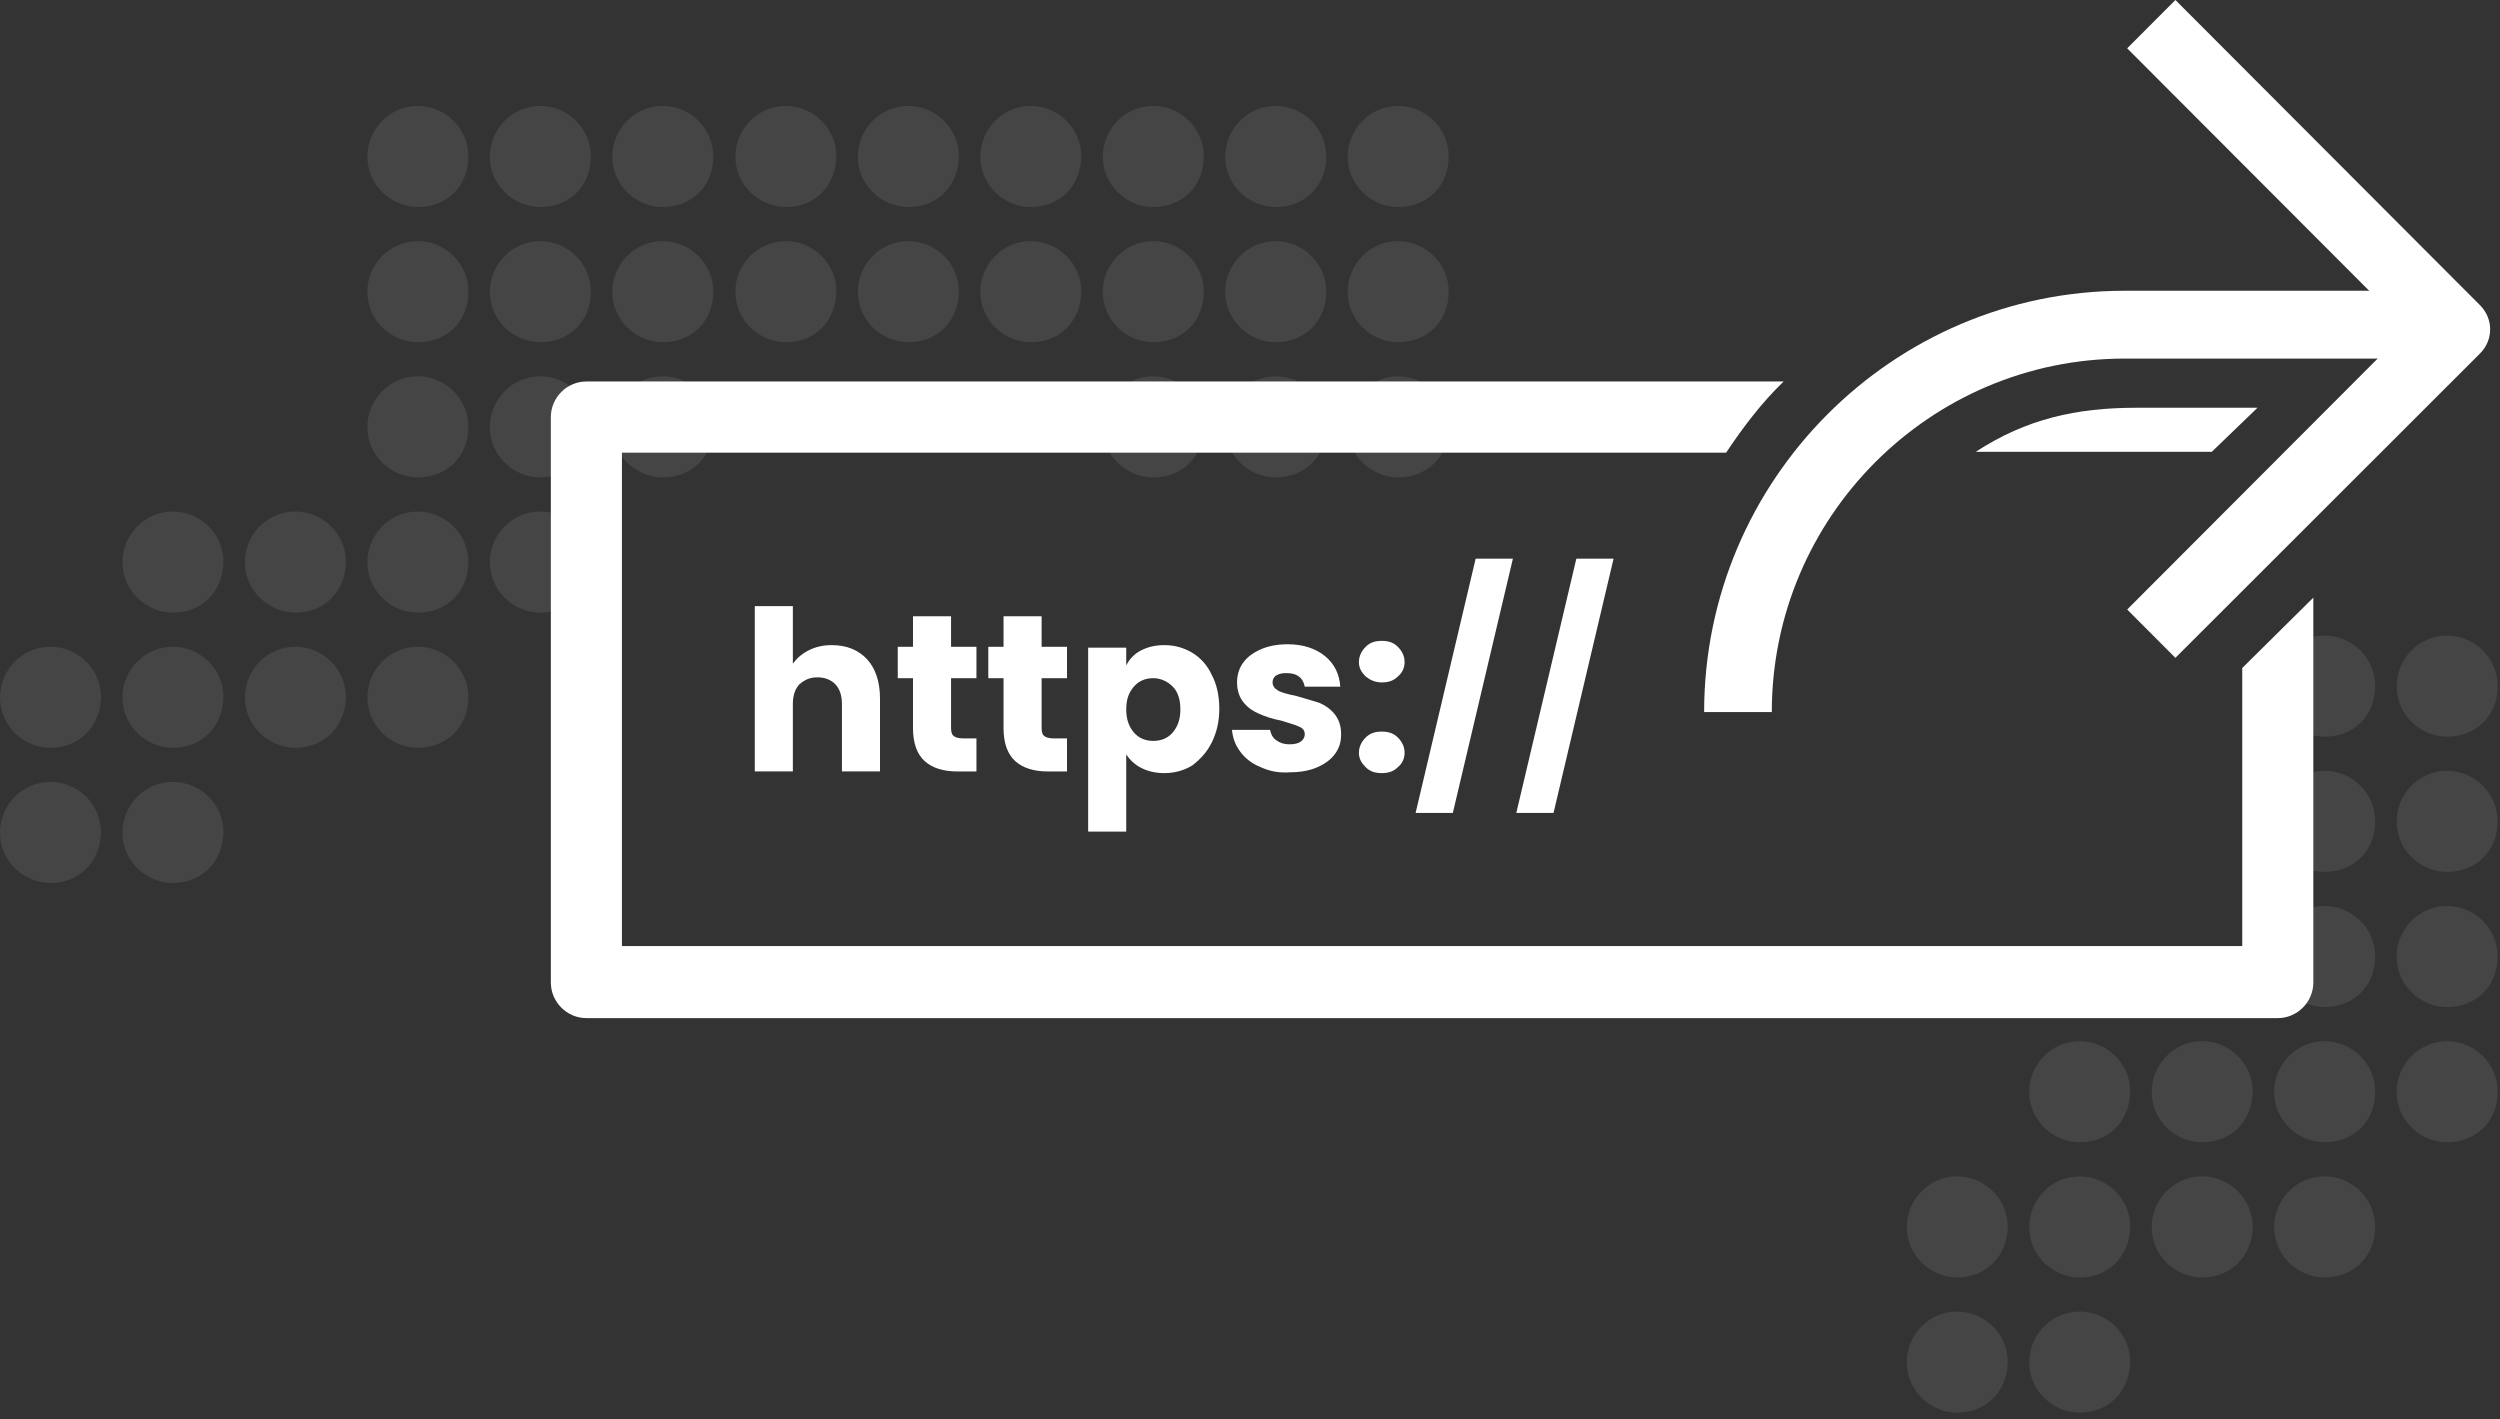 <svg width="118" height="67" viewBox="0 0 118 67" fill="none" xmlns="http://www.w3.org/2000/svg">
<rect x="0" y="0" width="118" height="67" fill="#333333" stroke="none"/>
<path d="M100.842 19.246C98.006 19.246 95.65 19.766 93.254 21.326H104.396L106.553 19.246H100.842Z" fill="white"/>
<path d="M105.834 31.53V44.654H29.355V21.367H81.472C82.271 20.166 83.15 19.006 84.188 18.006H27.678C26.759 18.006 26 18.766 26 19.686V46.375C26 47.295 26.759 48.055 27.678 48.055H107.511C108.43 48.055 109.189 47.295 109.189 46.375V28.209L105.834 31.53Z" fill="white"/>
<path d="M83.629 33.611H80.435C80.435 22.647 89.341 13.724 100.283 13.724H114.261V16.925H100.283C91.098 16.925 83.629 24.408 83.629 33.611Z" fill="white"/>
<path d="M102.679 31.05L100.403 28.769L113.622 15.525L100.403 2.281L102.679 0L117.056 14.405C117.695 15.045 117.695 16.045 117.056 16.685L102.679 31.05Z" fill="white"/>
<path d="M40.937 31.13C41.337 31.57 41.536 32.21 41.536 32.97V36.411H39.739V33.21C39.739 32.81 39.619 32.49 39.42 32.29C39.22 32.09 38.941 31.97 38.581 31.97C38.222 31.97 37.982 32.09 37.742 32.29C37.543 32.49 37.423 32.81 37.423 33.21V36.411H35.626V28.609H37.423V31.33C37.623 31.05 37.862 30.85 38.182 30.69C38.501 30.529 38.861 30.45 39.26 30.45C39.979 30.45 40.538 30.69 40.937 31.13Z" fill="white"/>
<path d="M46.088 34.891V36.412H45.17C44.531 36.412 44.012 36.252 43.652 35.931C43.293 35.611 43.093 35.091 43.093 34.371V32.01H42.374V30.53H43.093V29.089H44.89V30.53H46.088V32.01H44.89V34.371C44.89 34.531 44.93 34.691 45.01 34.731C45.09 34.811 45.25 34.851 45.449 34.851H46.088V34.891Z" fill="white"/>
<path d="M50.363 34.891V36.412H49.444C48.805 36.412 48.286 36.252 47.926 35.931C47.567 35.611 47.367 35.091 47.367 34.371V32.01H46.648V30.53H47.367V29.089H49.164V30.53H50.363V32.01H49.164V34.371C49.164 34.531 49.204 34.691 49.284 34.731C49.364 34.811 49.524 34.851 49.724 34.851H50.363V34.891Z" fill="white"/>
<path d="M53.877 30.689C54.196 30.529 54.556 30.45 54.955 30.45C55.434 30.45 55.874 30.57 56.273 30.81C56.672 31.05 56.992 31.41 57.192 31.85C57.431 32.29 57.551 32.85 57.551 33.45C57.551 34.051 57.431 34.571 57.192 35.051C56.952 35.531 56.633 35.851 56.273 36.131C55.874 36.371 55.434 36.491 54.955 36.491C54.556 36.491 54.196 36.411 53.877 36.251C53.557 36.091 53.318 35.851 53.158 35.611V39.252H51.361V30.57H53.158V31.41C53.318 31.09 53.557 30.85 53.877 30.689ZM55.355 32.41C55.115 32.17 54.795 32.01 54.436 32.01C54.077 32.01 53.757 32.13 53.517 32.41C53.278 32.69 53.158 33.01 53.158 33.49C53.158 33.931 53.278 34.291 53.517 34.571C53.757 34.851 54.077 34.971 54.436 34.971C54.795 34.971 55.115 34.851 55.355 34.571C55.594 34.291 55.714 33.931 55.714 33.49C55.714 33.01 55.594 32.65 55.355 32.41Z" fill="white"/>
<path d="M59.507 36.211C59.108 36.051 58.788 35.811 58.549 35.491C58.309 35.171 58.189 34.851 58.149 34.451H59.947C59.986 34.651 60.066 34.811 60.226 34.931C60.386 35.051 60.586 35.131 60.865 35.131C61.105 35.131 61.264 35.091 61.384 35.011C61.504 34.931 61.584 34.811 61.584 34.651C61.584 34.491 61.504 34.371 61.304 34.291C61.145 34.211 60.825 34.131 60.466 34.011C60.026 33.931 59.707 33.81 59.427 33.691C59.148 33.57 58.908 33.41 58.709 33.17C58.509 32.93 58.389 32.61 58.389 32.21C58.389 31.89 58.469 31.57 58.669 31.29C58.868 31.01 59.148 30.809 59.507 30.649C59.867 30.489 60.306 30.409 60.785 30.409C61.504 30.409 62.103 30.61 62.542 30.97C62.982 31.33 63.221 31.81 63.261 32.41H61.584C61.544 32.21 61.464 32.05 61.304 31.93C61.145 31.81 60.945 31.77 60.705 31.77C60.506 31.77 60.346 31.81 60.226 31.89C60.106 31.97 60.066 32.09 60.066 32.21C60.066 32.37 60.146 32.49 60.346 32.61C60.506 32.69 60.785 32.77 61.185 32.85C61.624 32.97 61.983 33.09 62.263 33.17C62.542 33.29 62.782 33.45 62.982 33.691C63.181 33.931 63.301 34.251 63.301 34.651C63.301 35.011 63.221 35.291 63.022 35.571C62.822 35.851 62.542 36.051 62.183 36.211C61.824 36.371 61.384 36.451 60.905 36.451C60.386 36.491 59.947 36.411 59.507 36.211Z" fill="white"/>
<path d="M64.46 31.93C64.26 31.73 64.141 31.53 64.141 31.25C64.141 30.97 64.26 30.729 64.46 30.529C64.66 30.329 64.899 30.249 65.219 30.249C65.538 30.249 65.778 30.329 65.978 30.529C66.177 30.729 66.297 30.97 66.297 31.25C66.297 31.53 66.177 31.77 65.978 31.93C65.778 32.13 65.538 32.21 65.219 32.21C64.899 32.21 64.66 32.09 64.46 31.93ZM64.46 36.211C64.26 36.011 64.141 35.811 64.141 35.531C64.141 35.251 64.26 35.011 64.46 34.811C64.66 34.611 64.899 34.531 65.219 34.531C65.538 34.531 65.778 34.611 65.978 34.811C66.177 35.011 66.297 35.251 66.297 35.531C66.297 35.811 66.177 36.051 65.978 36.211C65.778 36.411 65.538 36.491 65.219 36.491C64.899 36.491 64.66 36.411 64.46 36.211Z" fill="white"/>
<path d="M71.409 26.368L68.573 38.372H66.816L69.651 26.368H71.409Z" fill="white"/>
<path d="M76.161 26.368L73.326 38.372H71.569L74.404 26.368H76.161Z" fill="white"/>
<g opacity="0.3">
<path opacity="0.3" d="M65.994 9.771C64.743 9.771 63.611 8.757 63.611 7.386C63.611 6.133 64.624 5 65.994 5C67.246 5 68.378 6.014 68.378 7.386C68.378 8.787 67.365 9.771 65.994 9.771Z" fill="white"/>
<path opacity="0.3" d="M65.994 16.152C64.743 16.152 63.611 15.138 63.611 13.767C63.611 12.514 64.624 11.381 65.994 11.381C67.246 11.381 68.378 12.395 68.378 13.767C68.378 15.168 67.365 16.152 65.994 16.152Z" fill="white"/>
<path opacity="0.3" d="M65.994 22.533C64.743 22.533 63.611 21.52 63.611 20.148C63.611 18.896 64.624 17.762 65.994 17.762C67.246 17.762 68.378 18.776 68.378 20.148C68.378 21.549 67.365 22.533 65.994 22.533Z" fill="white"/>
<path opacity="0.3" d="M60.214 9.771C58.963 9.771 57.831 8.757 57.831 7.386C57.831 6.133 58.844 5 60.214 5C61.466 5 62.598 6.014 62.598 7.386C62.598 8.787 61.585 9.771 60.214 9.771Z" fill="white"/>
<path opacity="0.3" d="M60.214 16.152C58.963 16.152 57.831 15.138 57.831 13.767C57.831 12.514 58.844 11.381 60.214 11.381C61.466 11.381 62.598 12.395 62.598 13.767C62.598 15.168 61.585 16.152 60.214 16.152Z" fill="white"/>
<path opacity="0.3" d="M60.214 22.533C58.963 22.533 57.831 21.52 57.831 20.148C57.831 18.896 58.844 17.762 60.214 17.762C61.466 17.762 62.598 18.776 62.598 20.148C62.598 21.549 61.585 22.533 60.214 22.533Z" fill="white"/>
<path opacity="0.3" d="M54.434 9.771C53.183 9.771 52.051 8.757 52.051 7.386C52.051 6.133 53.064 5 54.434 5C55.686 5 56.818 6.014 56.818 7.386C56.818 8.787 55.805 9.771 54.434 9.771Z" fill="white"/>
<path opacity="0.3" d="M54.434 16.152C53.183 16.152 52.05 15.138 52.05 13.767C52.05 12.514 53.063 11.381 54.434 11.381C55.685 11.381 56.818 12.395 56.818 13.767C56.818 15.168 55.805 16.152 54.434 16.152Z" fill="white"/>
<path opacity="0.3" d="M54.434 22.533C53.183 22.533 52.05 21.52 52.05 20.148C52.05 18.896 53.063 17.762 54.434 17.762C55.685 17.762 56.818 18.776 56.818 20.148C56.818 21.549 55.805 22.533 54.434 22.533Z" fill="white"/>
<path opacity="0.3" d="M48.654 9.771C47.403 9.771 46.271 8.757 46.271 7.386C46.271 6.133 47.284 5 48.654 5C49.905 5 51.038 6.014 51.038 7.386C51.008 8.787 50.025 9.771 48.654 9.771Z" fill="white"/>
<path opacity="0.3" d="M48.654 16.152C47.403 16.152 46.271 15.138 46.271 13.767C46.271 12.514 47.284 11.381 48.654 11.381C49.905 11.381 51.038 12.395 51.038 13.767C51.008 15.168 50.025 16.152 48.654 16.152Z" fill="white"/>
<path opacity="0.3" d="M42.874 9.771C41.623 9.771 40.49 8.757 40.49 7.386C40.49 6.133 41.503 5 42.874 5C44.125 5 45.258 6.014 45.258 7.386C45.228 8.787 44.245 9.771 42.874 9.771Z" fill="white"/>
<path opacity="0.3" d="M42.874 16.152C41.623 16.152 40.49 15.138 40.49 13.767C40.49 12.514 41.503 11.381 42.874 11.381C44.125 11.381 45.258 12.395 45.258 13.767C45.228 15.168 44.245 16.152 42.874 16.152Z" fill="white"/>
<path opacity="0.3" d="M37.094 9.771C35.842 9.771 34.71 8.757 34.71 7.386C34.71 6.133 35.723 5 37.094 5C38.345 5 39.477 6.014 39.477 7.386C39.447 8.787 38.464 9.771 37.094 9.771Z" fill="white"/>
<path opacity="0.3" d="M37.094 16.152C35.842 16.152 34.71 15.138 34.71 13.767C34.71 12.514 35.723 11.381 37.094 11.381C38.345 11.381 39.477 12.395 39.477 13.767C39.447 15.168 38.464 16.152 37.094 16.152Z" fill="white"/>
<path opacity="0.3" d="M31.284 9.771C30.033 9.771 28.9 8.757 28.9 7.386C28.9 6.133 29.913 5 31.284 5C32.535 5 33.667 6.014 33.667 7.386C33.667 8.787 32.654 9.771 31.284 9.771Z" fill="white"/>
<path opacity="0.3" d="M31.284 16.152C30.033 16.152 28.9 15.138 28.9 13.767C28.9 12.514 29.913 11.381 31.284 11.381C32.535 11.381 33.667 12.395 33.667 13.767C33.667 15.168 32.654 16.152 31.284 16.152Z" fill="white"/>
<path opacity="0.3" d="M31.284 22.533C30.033 22.533 28.9 21.52 28.9 20.148C28.9 18.896 29.913 17.762 31.284 17.762C32.535 17.762 33.667 18.776 33.667 20.148C33.667 21.549 32.654 22.533 31.284 22.533Z" fill="white"/>
<path opacity="0.3" d="M25.504 9.771C24.252 9.771 23.12 8.757 23.12 7.386C23.12 6.133 24.133 5 25.504 5C26.755 5 27.887 6.014 27.887 7.386C27.887 8.787 26.874 9.771 25.504 9.771Z" fill="white"/>
<path opacity="0.3" d="M25.504 16.152C24.252 16.152 23.12 15.138 23.12 13.767C23.12 12.514 24.133 11.381 25.504 11.381C26.755 11.381 27.887 12.395 27.887 13.767C27.887 15.168 26.874 16.152 25.504 16.152Z" fill="white"/>
<path opacity="0.3" d="M25.504 22.533C24.252 22.533 23.12 21.52 23.12 20.148C23.12 18.896 24.133 17.762 25.504 17.762C26.755 17.762 27.887 18.776 27.887 20.148C27.887 21.549 26.874 22.533 25.504 22.533Z" fill="white"/>
<path opacity="0.3" d="M25.504 28.915C24.252 28.915 23.12 27.901 23.12 26.529C23.12 25.277 24.133 24.144 25.504 24.144C26.755 24.144 27.887 25.157 27.887 26.529C27.887 27.931 26.874 28.915 25.504 28.915Z" fill="white"/>
<path opacity="0.3" d="M19.724 9.771C18.473 9.771 17.34 8.757 17.34 7.386C17.34 6.133 18.353 5 19.724 5C20.975 5 22.107 6.014 22.107 7.386C22.107 8.787 21.094 9.771 19.724 9.771Z" fill="white"/>
<path opacity="0.3" d="M19.724 16.152C18.472 16.152 17.34 15.138 17.34 13.767C17.34 12.514 18.353 11.381 19.724 11.381C20.975 11.381 22.107 12.395 22.107 13.767C22.107 15.168 21.094 16.152 19.724 16.152Z" fill="white"/>
<path opacity="0.3" d="M19.724 22.533C18.472 22.533 17.34 21.52 17.34 20.148C17.34 18.896 18.353 17.762 19.724 17.762C20.975 17.762 22.107 18.776 22.107 20.148C22.107 21.549 21.094 22.533 19.724 22.533Z" fill="white"/>
<path opacity="0.3" d="M19.724 28.915C18.472 28.915 17.34 27.901 17.34 26.529C17.34 25.277 18.353 24.144 19.724 24.144C20.975 24.144 22.107 25.157 22.107 26.529C22.107 27.931 21.094 28.915 19.724 28.915Z" fill="white"/>
<path opacity="0.3" d="M19.724 35.296C18.472 35.296 17.34 34.282 17.34 32.91C17.34 31.658 18.353 30.525 19.724 30.525C20.975 30.525 22.107 31.539 22.107 32.91C22.107 34.282 21.094 35.296 19.724 35.296Z" fill="white"/>
<path opacity="0.3" d="M13.944 28.915C12.692 28.915 11.56 27.901 11.56 26.529C11.56 25.277 12.573 24.144 13.944 24.144C15.195 24.144 16.327 25.157 16.327 26.529C16.297 27.931 15.314 28.915 13.944 28.915Z" fill="white"/>
<path opacity="0.3" d="M13.944 35.296C12.692 35.296 11.56 34.282 11.56 32.91C11.56 31.658 12.573 30.525 13.944 30.525C15.195 30.525 16.327 31.539 16.327 32.91C16.297 34.282 15.314 35.296 13.944 35.296Z" fill="white"/>
<path opacity="0.3" d="M8.164 28.915C6.912 28.915 5.78 27.901 5.78 26.529C5.78 25.277 6.793 24.144 8.164 24.144C9.415 24.144 10.547 25.157 10.547 26.529C10.517 27.931 9.534 28.915 8.164 28.915Z" fill="white"/>
<path opacity="0.3" d="M8.164 35.296C6.912 35.296 5.78 34.282 5.78 32.91C5.78 31.658 6.793 30.525 8.164 30.525C9.415 30.525 10.547 31.539 10.547 32.91C10.517 34.282 9.534 35.296 8.164 35.296Z" fill="white"/>
<path opacity="0.3" d="M8.164 41.677C6.912 41.677 5.78 40.663 5.78 39.291C5.78 38.039 6.793 36.906 8.164 36.906C9.415 36.906 10.547 37.92 10.547 39.291C10.517 40.663 9.534 41.677 8.164 41.677Z" fill="white"/>
<path opacity="0.3" d="M2.383 35.296C1.132 35.296 -0 34.282 -0 32.91C-0 31.658 1.013 30.525 2.383 30.525C3.635 30.525 4.767 31.539 4.767 32.91C4.737 34.282 3.754 35.296 2.383 35.296Z" fill="white"/>
<path opacity="0.3" d="M2.383 41.677C1.132 41.677 -0 40.663 -0 39.291C-0 38.039 1.013 36.906 2.383 36.906C3.635 36.906 4.767 37.92 4.767 39.291C4.737 40.663 3.754 41.677 2.383 41.677Z" fill="white"/>
</g>
<g opacity="0.3">
<path opacity="0.3" d="M115.504 34.771C114.253 34.771 113.121 33.757 113.121 32.386C113.121 31.133 114.134 30 115.504 30C116.756 30 117.888 31.014 117.888 32.386C117.888 33.787 116.875 34.771 115.504 34.771Z" fill="white"/>
<path opacity="0.3" d="M115.504 41.152C114.253 41.152 113.121 40.138 113.121 38.767C113.121 37.514 114.134 36.381 115.504 36.381C116.756 36.381 117.888 37.395 117.888 38.767C117.888 40.168 116.875 41.152 115.504 41.152Z" fill="white"/>
<path opacity="0.3" d="M115.504 47.533C114.253 47.533 113.121 46.52 113.121 45.148C113.121 43.896 114.134 42.763 115.504 42.763C116.756 42.763 117.888 43.776 117.888 45.148C117.888 46.549 116.875 47.533 115.504 47.533Z" fill="white"/>
<path opacity="0.3" d="M115.504 53.915C114.253 53.915 113.121 52.901 113.121 51.529C113.121 50.277 114.134 49.144 115.504 49.144C116.756 49.144 117.888 50.157 117.888 51.529C117.888 52.931 116.875 53.915 115.504 53.915Z" fill="white"/>
<path opacity="0.3" d="M109.724 34.771C108.473 34.771 107.341 33.757 107.341 32.386C107.341 31.133 108.354 30 109.724 30C110.975 30 112.108 31.014 112.108 32.386C112.108 33.787 111.095 34.771 109.724 34.771Z" fill="white"/>
<path opacity="0.3" d="M109.724 41.152C108.473 41.152 107.341 40.138 107.341 38.767C107.341 37.514 108.354 36.381 109.724 36.381C110.975 36.381 112.108 37.395 112.108 38.767C112.108 40.168 111.095 41.152 109.724 41.152Z" fill="white"/>
<path opacity="0.3" d="M109.724 47.533C108.473 47.533 107.341 46.52 107.341 45.148C107.341 43.896 108.354 42.763 109.724 42.763C110.975 42.763 112.108 43.776 112.108 45.148C112.108 46.549 111.095 47.533 109.724 47.533Z" fill="white"/>
<path opacity="0.3" d="M109.724 53.915C108.473 53.915 107.341 52.901 107.341 51.529C107.341 50.277 108.354 49.144 109.724 49.144C110.975 49.144 112.108 50.157 112.108 51.529C112.108 52.931 111.095 53.915 109.724 53.915Z" fill="white"/>
<path opacity="0.3" d="M109.724 60.296C108.473 60.296 107.341 59.282 107.341 57.91C107.341 56.658 108.354 55.525 109.724 55.525C110.975 55.525 112.108 56.539 112.108 57.91C112.108 59.282 111.095 60.296 109.724 60.296Z" fill="white"/>
<path opacity="0.3" d="M103.944 53.915C102.692 53.915 101.56 52.901 101.56 51.529C101.56 50.277 102.573 49.144 103.944 49.144C105.195 49.144 106.327 50.157 106.327 51.529C106.298 52.931 105.314 53.915 103.944 53.915Z" fill="white"/>
<path opacity="0.3" d="M103.944 60.296C102.692 60.296 101.56 59.282 101.56 57.91C101.56 56.658 102.573 55.525 103.944 55.525C105.195 55.525 106.327 56.539 106.327 57.91C106.298 59.282 105.314 60.296 103.944 60.296Z" fill="white"/>
<path opacity="0.3" d="M98.164 53.915C96.912 53.915 95.78 52.901 95.78 51.529C95.78 50.277 96.793 49.144 98.164 49.144C99.415 49.144 100.547 50.157 100.547 51.529C100.518 52.931 99.534 53.915 98.164 53.915Z" fill="white"/>
<path opacity="0.3" d="M98.164 60.296C96.912 60.296 95.78 59.282 95.78 57.91C95.78 56.658 96.793 55.525 98.164 55.525C99.415 55.525 100.547 56.539 100.547 57.91C100.518 59.282 99.534 60.296 98.164 60.296Z" fill="white"/>
<path opacity="0.3" d="M98.164 66.677C96.912 66.677 95.78 65.663 95.78 64.291C95.78 63.039 96.793 61.906 98.164 61.906C99.415 61.906 100.547 62.92 100.547 64.291C100.518 65.663 99.534 66.677 98.164 66.677Z" fill="white"/>
<path opacity="0.3" d="M92.384 60.296C91.132 60.296 90 59.282 90 57.91C90 56.658 91.013 55.525 92.384 55.525C93.635 55.525 94.767 56.539 94.767 57.91C94.737 59.282 93.754 60.296 92.384 60.296Z" fill="white"/>
<path opacity="0.3" d="M92.384 66.677C91.132 66.677 90 65.663 90 64.291C90 63.039 91.013 61.906 92.384 61.906C93.635 61.906 94.767 62.92 94.767 64.291C94.737 65.663 93.754 66.677 92.384 66.677Z" fill="white"/>
</g>
</svg>
